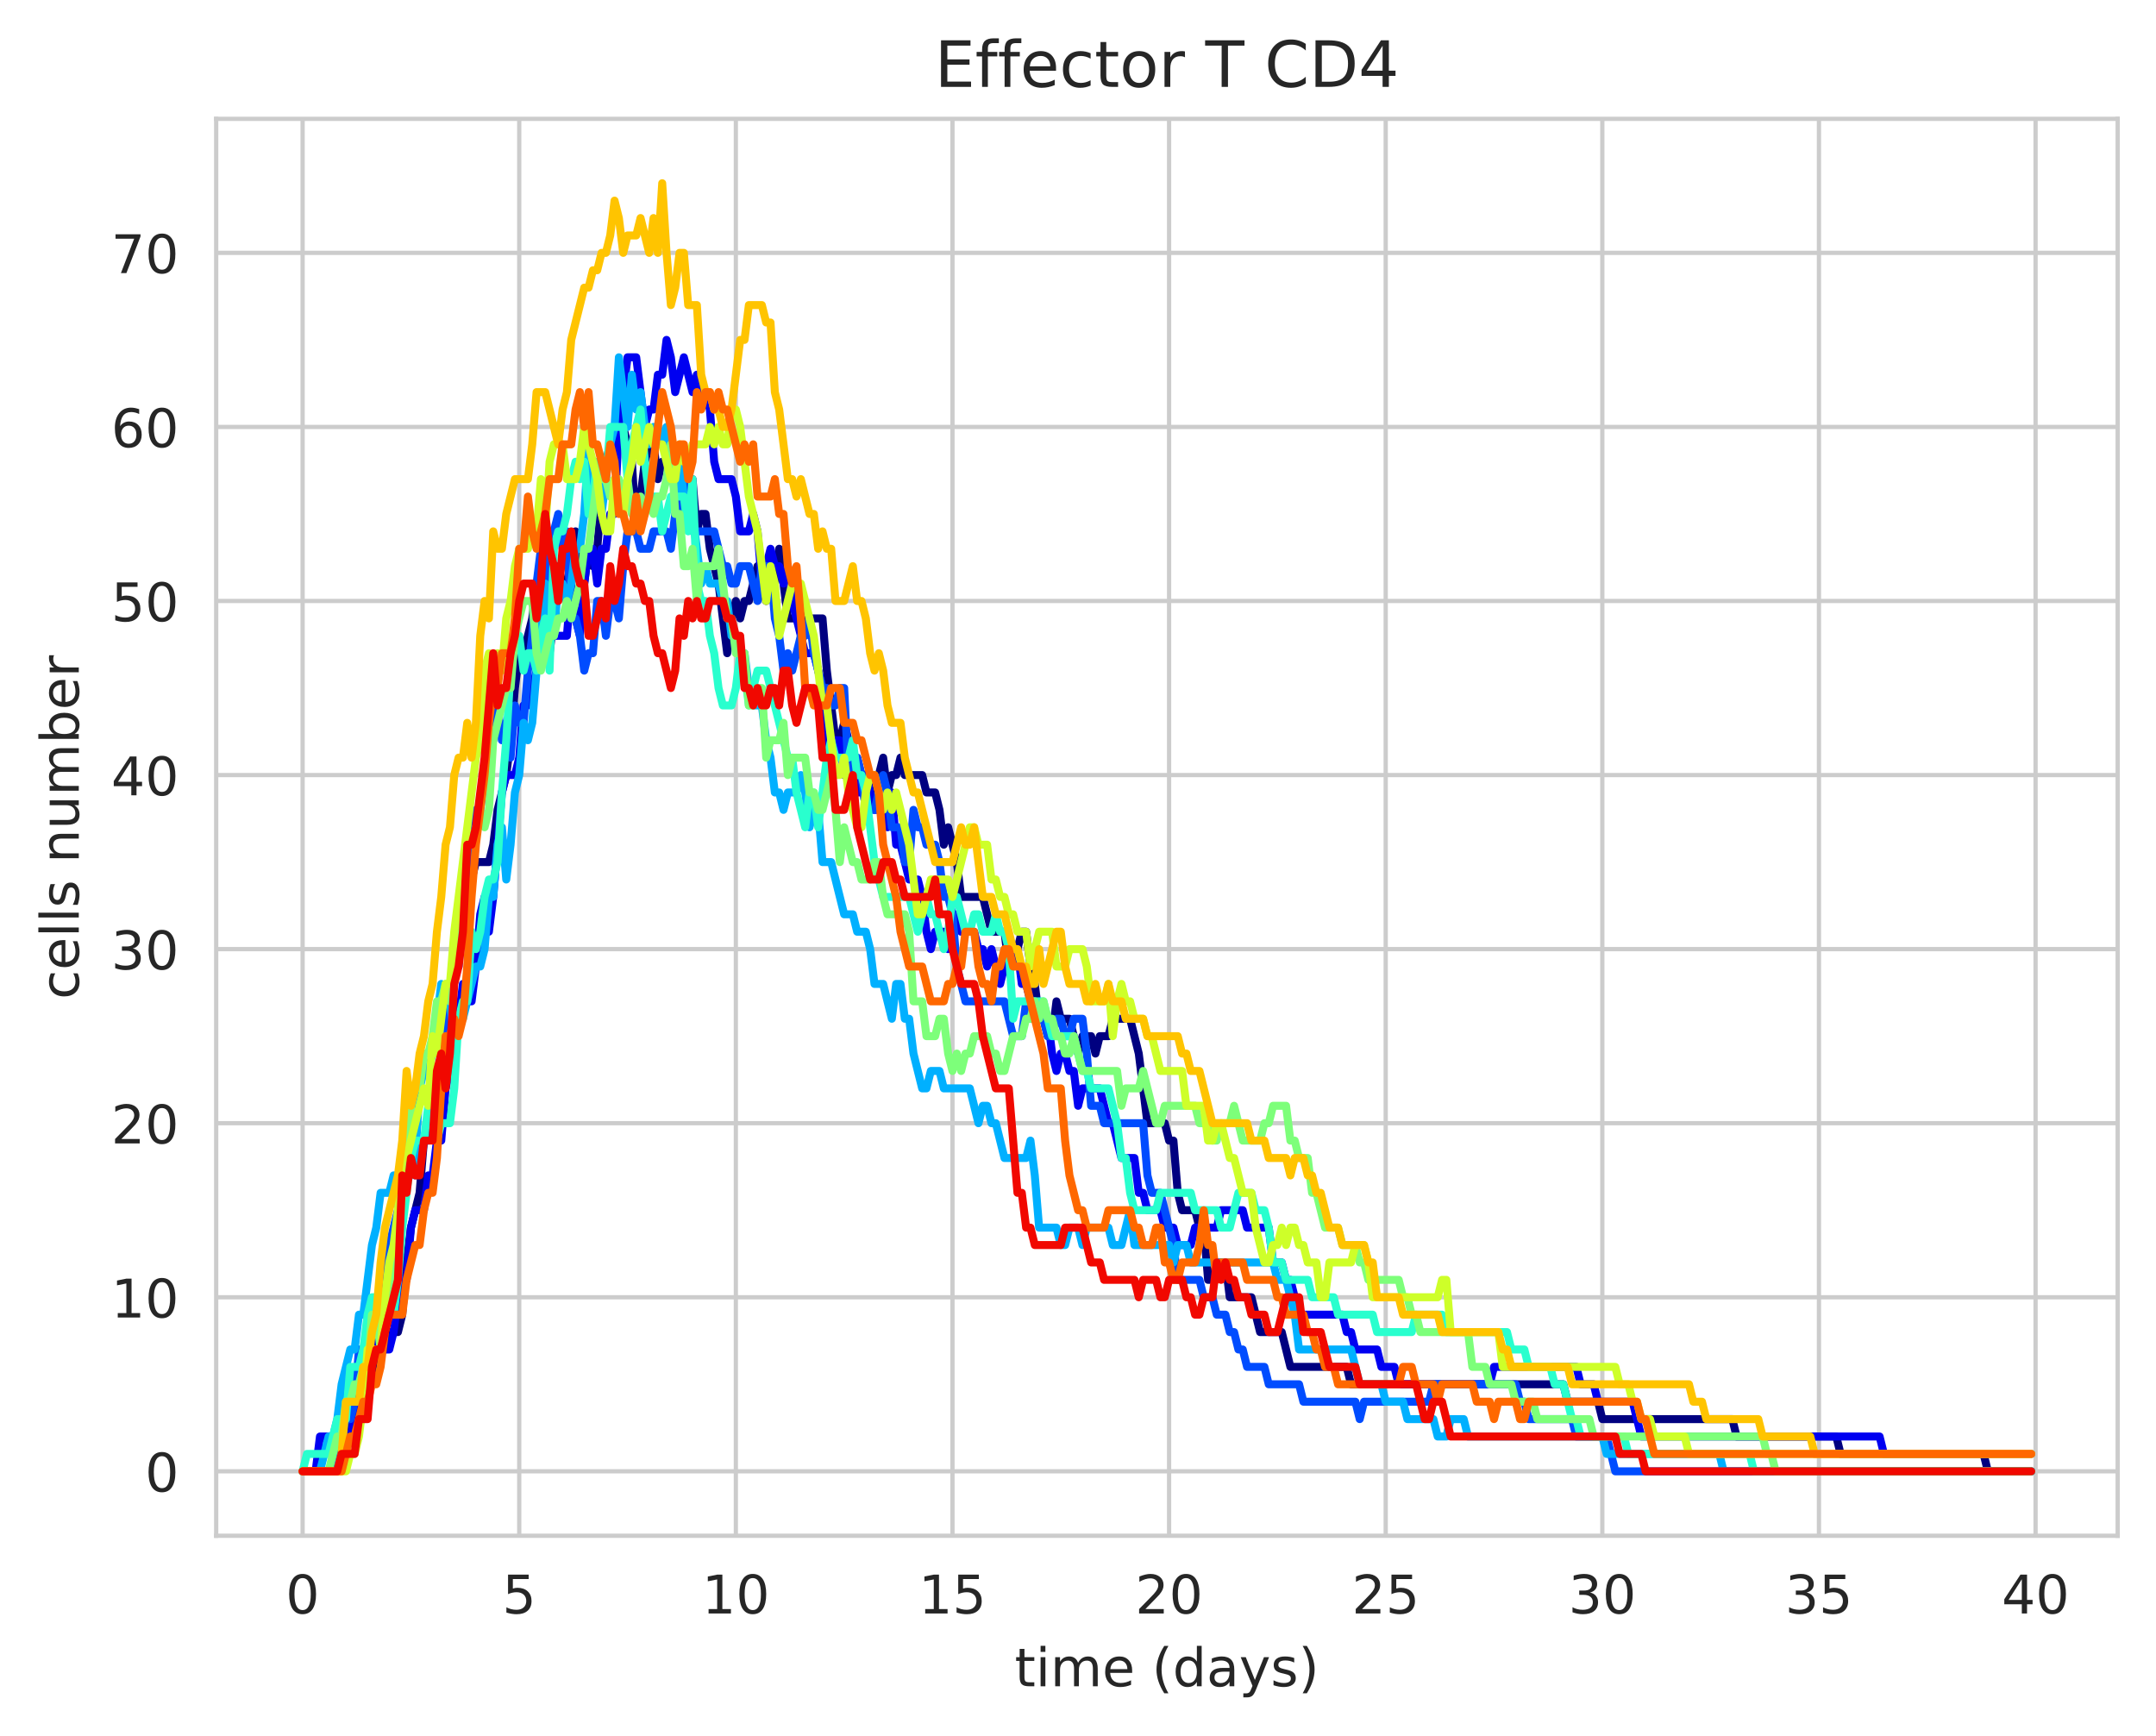 <?xml version="1.0" encoding="utf-8" standalone="no"?>
<!DOCTYPE svg PUBLIC "-//W3C//DTD SVG 1.1//EN"
  "http://www.w3.org/Graphics/SVG/1.1/DTD/svg11.dtd">
<!-- Created with matplotlib (https://matplotlib.org/) -->
<svg height="325.986pt" version="1.1" viewBox="0 0 404.923 325.986" width="404.923pt" xmlns="http://www.w3.org/2000/svg" xmlns:xlink="http://www.w3.org/1999/xlink">
 <defs>
  <style type="text/css">
*{stroke-linecap:butt;stroke-linejoin:round;white-space:pre;}
  </style>
 </defs>
 <g id="figure_1">
  <g id="patch_1">
   <path d="M 0 325.986 
L 404.923 325.986 
L 404.923 0 
L 0 0 
z
" style="fill:#ffffff;"/>
  </g>
  <g id="axes_1">
   <g id="patch_2">
    <path d="M 40.603 288.43 
L 397.723 288.43 
L 397.723 22.318 
L 40.603 22.318 
z
" style="fill:#ffffff;"/>
   </g>
   <g id="matplotlib.axis_1">
    <g id="xtick_1">
     <g id="line2d_1">
      <path clip-path="url(#p4dcc41d663)" d="M 56.836 288.43 
L 56.836 22.318 
" style="fill:none;stroke:#cccccc;stroke-linecap:round;stroke-width:0.8;"/>
     </g>
     <g id="text_1">
      <!-- 0 -->
      <defs>
       <path d="M 31.781 66.406 
Q 24.172 66.406 20.328 58.906 
Q 16.5 51.422 16.5 36.375 
Q 16.5 21.391 20.328 13.891 
Q 24.172 6.391 31.781 6.391 
Q 39.453 6.391 43.281 13.891 
Q 47.125 21.391 47.125 36.375 
Q 47.125 51.422 43.281 58.906 
Q 39.453 66.406 31.781 66.406 
z
M 31.781 74.219 
Q 44.047 74.219 50.516 64.516 
Q 56.984 54.828 56.984 36.375 
Q 56.984 17.969 50.516 8.266 
Q 44.047 -1.422 31.781 -1.422 
Q 19.531 -1.422 13.062 8.266 
Q 6.594 17.969 6.594 36.375 
Q 6.594 54.828 13.062 64.516 
Q 19.531 74.219 31.781 74.219 
z
" id="DejaVuSans-48"/>
      </defs>
      <g style="fill:#262626;" transform="translate(53.655 303.029)scale(0.1 -0.1)">
       <use xlink:href="#DejaVuSans-48"/>
      </g>
     </g>
    </g>
    <g id="xtick_2">
     <g id="line2d_2">
      <path clip-path="url(#p4dcc41d663)" d="M 97.519 288.43 
L 97.519 22.318 
" style="fill:none;stroke:#cccccc;stroke-linecap:round;stroke-width:0.8;"/>
     </g>
     <g id="text_2">
      <!-- 5 -->
      <defs>
       <path d="M 10.797 72.906 
L 49.516 72.906 
L 49.516 64.594 
L 19.828 64.594 
L 19.828 46.734 
Q 21.969 47.469 24.109 47.828 
Q 26.266 48.188 28.422 48.188 
Q 40.625 48.188 47.75 41.5 
Q 54.891 34.812 54.891 23.391 
Q 54.891 11.625 47.562 5.094 
Q 40.234 -1.422 26.906 -1.422 
Q 22.312 -1.422 17.547 -0.641 
Q 12.797 0.141 7.719 1.703 
L 7.719 11.625 
Q 12.109 9.234 16.797 8.062 
Q 21.484 6.891 26.703 6.891 
Q 35.156 6.891 40.078 11.328 
Q 45.016 15.766 45.016 23.391 
Q 45.016 31 40.078 35.438 
Q 35.156 39.891 26.703 39.891 
Q 22.75 39.891 18.812 39.016 
Q 14.891 38.141 10.797 36.281 
z
" id="DejaVuSans-53"/>
      </defs>
      <g style="fill:#262626;" transform="translate(94.338 303.029)scale(0.1 -0.1)">
       <use xlink:href="#DejaVuSans-53"/>
      </g>
     </g>
    </g>
    <g id="xtick_3">
     <g id="line2d_3">
      <path clip-path="url(#p4dcc41d663)" d="M 138.203 288.43 
L 138.203 22.318 
" style="fill:none;stroke:#cccccc;stroke-linecap:round;stroke-width:0.8;"/>
     </g>
     <g id="text_3">
      <!-- 10 -->
      <defs>
       <path d="M 12.406 8.297 
L 28.516 8.297 
L 28.516 63.922 
L 10.984 60.406 
L 10.984 69.391 
L 28.422 72.906 
L 38.281 72.906 
L 38.281 8.297 
L 54.391 8.297 
L 54.391 0 
L 12.406 0 
z
" id="DejaVuSans-49"/>
      </defs>
      <g style="fill:#262626;" transform="translate(131.84 303.029)scale(0.1 -0.1)">
       <use xlink:href="#DejaVuSans-49"/>
       <use x="63.623" xlink:href="#DejaVuSans-48"/>
      </g>
     </g>
    </g>
    <g id="xtick_4">
     <g id="line2d_4">
      <path clip-path="url(#p4dcc41d663)" d="M 178.886 288.43 
L 178.886 22.318 
" style="fill:none;stroke:#cccccc;stroke-linecap:round;stroke-width:0.8;"/>
     </g>
     <g id="text_4">
      <!-- 15 -->
      <g style="fill:#262626;" transform="translate(172.524 303.029)scale(0.1 -0.1)">
       <use xlink:href="#DejaVuSans-49"/>
       <use x="63.623" xlink:href="#DejaVuSans-53"/>
      </g>
     </g>
    </g>
    <g id="xtick_5">
     <g id="line2d_5">
      <path clip-path="url(#p4dcc41d663)" d="M 219.57 288.43 
L 219.57 22.318 
" style="fill:none;stroke:#cccccc;stroke-linecap:round;stroke-width:0.8;"/>
     </g>
     <g id="text_5">
      <!-- 20 -->
      <defs>
       <path d="M 19.188 8.297 
L 53.609 8.297 
L 53.609 0 
L 7.328 0 
L 7.328 8.297 
Q 12.938 14.109 22.625 23.891 
Q 32.328 33.688 34.812 36.531 
Q 39.547 41.844 41.422 45.531 
Q 43.312 49.219 43.312 52.781 
Q 43.312 58.594 39.234 62.25 
Q 35.156 65.922 28.609 65.922 
Q 23.969 65.922 18.812 64.312 
Q 13.672 62.703 7.812 59.422 
L 7.812 69.391 
Q 13.766 71.781 18.938 73 
Q 24.125 74.219 28.422 74.219 
Q 39.75 74.219 46.484 68.547 
Q 53.219 62.891 53.219 53.422 
Q 53.219 48.922 51.531 44.891 
Q 49.859 40.875 45.406 35.406 
Q 44.188 33.984 37.641 27.219 
Q 31.109 20.453 19.188 8.297 
z
" id="DejaVuSans-50"/>
      </defs>
      <g style="fill:#262626;" transform="translate(213.207 303.029)scale(0.1 -0.1)">
       <use xlink:href="#DejaVuSans-50"/>
       <use x="63.623" xlink:href="#DejaVuSans-48"/>
      </g>
     </g>
    </g>
    <g id="xtick_6">
     <g id="line2d_6">
      <path clip-path="url(#p4dcc41d663)" d="M 260.253 288.43 
L 260.253 22.318 
" style="fill:none;stroke:#cccccc;stroke-linecap:round;stroke-width:0.8;"/>
     </g>
     <g id="text_6">
      <!-- 25 -->
      <g style="fill:#262626;" transform="translate(253.891 303.029)scale(0.1 -0.1)">
       <use xlink:href="#DejaVuSans-50"/>
       <use x="63.623" xlink:href="#DejaVuSans-53"/>
      </g>
     </g>
    </g>
    <g id="xtick_7">
     <g id="line2d_7">
      <path clip-path="url(#p4dcc41d663)" d="M 300.937 288.43 
L 300.937 22.318 
" style="fill:none;stroke:#cccccc;stroke-linecap:round;stroke-width:0.8;"/>
     </g>
     <g id="text_7">
      <!-- 30 -->
      <defs>
       <path d="M 40.578 39.312 
Q 47.656 37.797 51.625 33 
Q 55.609 28.219 55.609 21.188 
Q 55.609 10.406 48.188 4.484 
Q 40.766 -1.422 27.094 -1.422 
Q 22.516 -1.422 17.656 -0.516 
Q 12.797 0.391 7.625 2.203 
L 7.625 11.719 
Q 11.719 9.328 16.594 8.109 
Q 21.484 6.891 26.812 6.891 
Q 36.078 6.891 40.938 10.547 
Q 45.797 14.203 45.797 21.188 
Q 45.797 27.641 41.281 31.266 
Q 36.766 34.906 28.719 34.906 
L 20.219 34.906 
L 20.219 43.016 
L 29.109 43.016 
Q 36.375 43.016 40.234 45.922 
Q 44.094 48.828 44.094 54.297 
Q 44.094 59.906 40.109 62.906 
Q 36.141 65.922 28.719 65.922 
Q 24.656 65.922 20.016 65.031 
Q 15.375 64.156 9.812 62.312 
L 9.812 71.094 
Q 15.438 72.656 20.344 73.438 
Q 25.25 74.219 29.594 74.219 
Q 40.828 74.219 47.359 69.109 
Q 53.906 64.016 53.906 55.328 
Q 53.906 49.266 50.438 45.094 
Q 46.969 40.922 40.578 39.312 
z
" id="DejaVuSans-51"/>
      </defs>
      <g style="fill:#262626;" transform="translate(294.575 303.029)scale(0.1 -0.1)">
       <use xlink:href="#DejaVuSans-51"/>
       <use x="63.623" xlink:href="#DejaVuSans-48"/>
      </g>
     </g>
    </g>
    <g id="xtick_8">
     <g id="line2d_8">
      <path clip-path="url(#p4dcc41d663)" d="M 341.621 288.43 
L 341.621 22.318 
" style="fill:none;stroke:#cccccc;stroke-linecap:round;stroke-width:0.8;"/>
     </g>
     <g id="text_8">
      <!-- 35 -->
      <g style="fill:#262626;" transform="translate(335.258 303.029)scale(0.1 -0.1)">
       <use xlink:href="#DejaVuSans-51"/>
       <use x="63.623" xlink:href="#DejaVuSans-53"/>
      </g>
     </g>
    </g>
    <g id="xtick_9">
     <g id="line2d_9">
      <path clip-path="url(#p4dcc41d663)" d="M 382.304 288.43 
L 382.304 22.318 
" style="fill:none;stroke:#cccccc;stroke-linecap:round;stroke-width:0.8;"/>
     </g>
     <g id="text_9">
      <!-- 40 -->
      <defs>
       <path d="M 37.797 64.312 
L 12.891 25.391 
L 37.797 25.391 
z
M 35.203 72.906 
L 47.609 72.906 
L 47.609 25.391 
L 58.016 25.391 
L 58.016 17.188 
L 47.609 17.188 
L 47.609 0 
L 37.797 0 
L 37.797 17.188 
L 4.891 17.188 
L 4.891 26.703 
z
" id="DejaVuSans-52"/>
      </defs>
      <g style="fill:#262626;" transform="translate(375.942 303.029)scale(0.1 -0.1)">
       <use xlink:href="#DejaVuSans-52"/>
       <use x="63.623" xlink:href="#DejaVuSans-48"/>
      </g>
     </g>
    </g>
    <g id="text_10">
     <!-- time (days) -->
     <defs>
      <path d="M 18.312 70.219 
L 18.312 54.688 
L 36.812 54.688 
L 36.812 47.703 
L 18.312 47.703 
L 18.312 18.016 
Q 18.312 11.328 20.141 9.422 
Q 21.969 7.516 27.594 7.516 
L 36.812 7.516 
L 36.812 0 
L 27.594 0 
Q 17.188 0 13.234 3.875 
Q 9.281 7.766 9.281 18.016 
L 9.281 47.703 
L 2.688 47.703 
L 2.688 54.688 
L 9.281 54.688 
L 9.281 70.219 
z
" id="DejaVuSans-116"/>
      <path d="M 9.422 54.688 
L 18.406 54.688 
L 18.406 0 
L 9.422 0 
z
M 9.422 75.984 
L 18.406 75.984 
L 18.406 64.594 
L 9.422 64.594 
z
" id="DejaVuSans-105"/>
      <path d="M 52 44.188 
Q 55.375 50.25 60.062 53.125 
Q 64.75 56 71.094 56 
Q 79.641 56 84.281 50.016 
Q 88.922 44.047 88.922 33.016 
L 88.922 0 
L 79.891 0 
L 79.891 32.719 
Q 79.891 40.578 77.094 44.375 
Q 74.312 48.188 68.609 48.188 
Q 61.625 48.188 57.562 43.547 
Q 53.516 38.922 53.516 30.906 
L 53.516 0 
L 44.484 0 
L 44.484 32.719 
Q 44.484 40.625 41.703 44.406 
Q 38.922 48.188 33.109 48.188 
Q 26.219 48.188 22.156 43.531 
Q 18.109 38.875 18.109 30.906 
L 18.109 0 
L 9.078 0 
L 9.078 54.688 
L 18.109 54.688 
L 18.109 46.188 
Q 21.188 51.219 25.484 53.609 
Q 29.781 56 35.688 56 
Q 41.656 56 45.828 52.969 
Q 50 49.953 52 44.188 
z
" id="DejaVuSans-109"/>
      <path d="M 56.203 29.594 
L 56.203 25.203 
L 14.891 25.203 
Q 15.484 15.922 20.484 11.062 
Q 25.484 6.203 34.422 6.203 
Q 39.594 6.203 44.453 7.469 
Q 49.312 8.734 54.109 11.281 
L 54.109 2.781 
Q 49.266 0.734 44.188 -0.344 
Q 39.109 -1.422 33.891 -1.422 
Q 20.797 -1.422 13.156 6.188 
Q 5.516 13.812 5.516 26.812 
Q 5.516 40.234 12.766 48.109 
Q 20.016 56 32.328 56 
Q 43.359 56 49.781 48.891 
Q 56.203 41.797 56.203 29.594 
z
M 47.219 32.234 
Q 47.125 39.594 43.094 43.984 
Q 39.062 48.391 32.422 48.391 
Q 24.906 48.391 20.391 44.141 
Q 15.875 39.891 15.188 32.172 
z
" id="DejaVuSans-101"/>
      <path id="DejaVuSans-32"/>
      <path d="M 31 75.875 
Q 24.469 64.656 21.281 53.656 
Q 18.109 42.672 18.109 31.391 
Q 18.109 20.125 21.312 9.062 
Q 24.516 -2 31 -13.188 
L 23.188 -13.188 
Q 15.875 -1.703 12.234 9.375 
Q 8.594 20.453 8.594 31.391 
Q 8.594 42.281 12.203 53.312 
Q 15.828 64.359 23.188 75.875 
z
" id="DejaVuSans-40"/>
      <path d="M 45.406 46.391 
L 45.406 75.984 
L 54.391 75.984 
L 54.391 0 
L 45.406 0 
L 45.406 8.203 
Q 42.578 3.328 38.25 0.953 
Q 33.938 -1.422 27.875 -1.422 
Q 17.969 -1.422 11.734 6.484 
Q 5.516 14.406 5.516 27.297 
Q 5.516 40.188 11.734 48.094 
Q 17.969 56 27.875 56 
Q 33.938 56 38.25 53.625 
Q 42.578 51.266 45.406 46.391 
z
M 14.797 27.297 
Q 14.797 17.391 18.875 11.75 
Q 22.953 6.109 30.078 6.109 
Q 37.203 6.109 41.297 11.75 
Q 45.406 17.391 45.406 27.297 
Q 45.406 37.203 41.297 42.844 
Q 37.203 48.484 30.078 48.484 
Q 22.953 48.484 18.875 42.844 
Q 14.797 37.203 14.797 27.297 
z
" id="DejaVuSans-100"/>
      <path d="M 34.281 27.484 
Q 23.391 27.484 19.188 25 
Q 14.984 22.516 14.984 16.5 
Q 14.984 11.719 18.141 8.906 
Q 21.297 6.109 26.703 6.109 
Q 34.188 6.109 38.703 11.406 
Q 43.219 16.703 43.219 25.484 
L 43.219 27.484 
z
M 52.203 31.203 
L 52.203 0 
L 43.219 0 
L 43.219 8.297 
Q 40.141 3.328 35.547 0.953 
Q 30.953 -1.422 24.312 -1.422 
Q 15.922 -1.422 10.953 3.297 
Q 6 8.016 6 15.922 
Q 6 25.141 12.172 29.828 
Q 18.359 34.516 30.609 34.516 
L 43.219 34.516 
L 43.219 35.406 
Q 43.219 41.609 39.141 45 
Q 35.062 48.391 27.688 48.391 
Q 23 48.391 18.547 47.266 
Q 14.109 46.141 10.016 43.891 
L 10.016 52.203 
Q 14.938 54.109 19.578 55.047 
Q 24.219 56 28.609 56 
Q 40.484 56 46.344 49.844 
Q 52.203 43.703 52.203 31.203 
z
" id="DejaVuSans-97"/>
      <path d="M 32.172 -5.078 
Q 28.375 -14.844 24.75 -17.812 
Q 21.141 -20.797 15.094 -20.797 
L 7.906 -20.797 
L 7.906 -13.281 
L 13.188 -13.281 
Q 16.891 -13.281 18.938 -11.516 
Q 21 -9.766 23.484 -3.219 
L 25.094 0.875 
L 2.984 54.688 
L 12.5 54.688 
L 29.594 11.922 
L 46.688 54.688 
L 56.203 54.688 
z
" id="DejaVuSans-121"/>
      <path d="M 44.281 53.078 
L 44.281 44.578 
Q 40.484 46.531 36.375 47.5 
Q 32.281 48.484 27.875 48.484 
Q 21.188 48.484 17.844 46.438 
Q 14.5 44.391 14.5 40.281 
Q 14.5 37.156 16.891 35.375 
Q 19.281 33.594 26.516 31.984 
L 29.594 31.297 
Q 39.156 29.25 43.188 25.516 
Q 47.219 21.781 47.219 15.094 
Q 47.219 7.469 41.188 3.016 
Q 35.156 -1.422 24.609 -1.422 
Q 20.219 -1.422 15.453 -0.562 
Q 10.688 0.297 5.422 2 
L 5.422 11.281 
Q 10.406 8.688 15.234 7.391 
Q 20.062 6.109 24.812 6.109 
Q 31.156 6.109 34.562 8.281 
Q 37.984 10.453 37.984 14.406 
Q 37.984 18.062 35.516 20.016 
Q 33.062 21.969 24.703 23.781 
L 21.578 24.516 
Q 13.234 26.266 9.516 29.906 
Q 5.812 33.547 5.812 39.891 
Q 5.812 47.609 11.281 51.797 
Q 16.75 56 26.812 56 
Q 31.781 56 36.172 55.266 
Q 40.578 54.547 44.281 53.078 
z
" id="DejaVuSans-115"/>
      <path d="M 8.016 75.875 
L 15.828 75.875 
Q 23.141 64.359 26.781 53.312 
Q 30.422 42.281 30.422 31.391 
Q 30.422 20.453 26.781 9.375 
Q 23.141 -1.703 15.828 -13.188 
L 8.016 -13.188 
Q 14.5 -2 17.703 9.062 
Q 20.906 20.125 20.906 31.391 
Q 20.906 42.672 17.703 53.656 
Q 14.5 64.656 8.016 75.875 
z
" id="DejaVuSans-41"/>
     </defs>
     <g style="fill:#262626;" transform="translate(190.574 316.707)scale(0.1 -0.1)">
      <use xlink:href="#DejaVuSans-116"/>
      <use x="39.209" xlink:href="#DejaVuSans-105"/>
      <use x="66.992" xlink:href="#DejaVuSans-109"/>
      <use x="164.404" xlink:href="#DejaVuSans-101"/>
      <use x="225.928" xlink:href="#DejaVuSans-32"/>
      <use x="257.715" xlink:href="#DejaVuSans-40"/>
      <use x="296.729" xlink:href="#DejaVuSans-100"/>
      <use x="360.205" xlink:href="#DejaVuSans-97"/>
      <use x="421.484" xlink:href="#DejaVuSans-121"/>
      <use x="480.664" xlink:href="#DejaVuSans-115"/>
      <use x="532.764" xlink:href="#DejaVuSans-41"/>
     </g>
    </g>
   </g>
   <g id="matplotlib.axis_2">
    <g id="ytick_1">
     <g id="line2d_10">
      <path clip-path="url(#p4dcc41d663)" d="M 40.603 276.334 
L 397.723 276.334 
" style="fill:none;stroke:#cccccc;stroke-linecap:round;stroke-width:0.8;"/>
     </g>
     <g id="text_11">
      <!-- 0 -->
      <g style="fill:#262626;" transform="translate(27.241 280.133)scale(0.1 -0.1)">
       <use xlink:href="#DejaVuSans-48"/>
      </g>
     </g>
    </g>
    <g id="ytick_2">
     <g id="line2d_11">
      <path clip-path="url(#p4dcc41d663)" d="M 40.603 243.642 
L 397.723 243.642 
" style="fill:none;stroke:#cccccc;stroke-linecap:round;stroke-width:0.8;"/>
     </g>
     <g id="text_12">
      <!-- 10 -->
      <g style="fill:#262626;" transform="translate(20.878 247.441)scale(0.1 -0.1)">
       <use xlink:href="#DejaVuSans-49"/>
       <use x="63.623" xlink:href="#DejaVuSans-48"/>
      </g>
     </g>
    </g>
    <g id="ytick_3">
     <g id="line2d_12">
      <path clip-path="url(#p4dcc41d663)" d="M 40.603 210.95 
L 397.723 210.95 
" style="fill:none;stroke:#cccccc;stroke-linecap:round;stroke-width:0.8;"/>
     </g>
     <g id="text_13">
      <!-- 20 -->
      <g style="fill:#262626;" transform="translate(20.878 214.75)scale(0.1 -0.1)">
       <use xlink:href="#DejaVuSans-50"/>
       <use x="63.623" xlink:href="#DejaVuSans-48"/>
      </g>
     </g>
    </g>
    <g id="ytick_4">
     <g id="line2d_13">
      <path clip-path="url(#p4dcc41d663)" d="M 40.603 178.258 
L 397.723 178.258 
" style="fill:none;stroke:#cccccc;stroke-linecap:round;stroke-width:0.8;"/>
     </g>
     <g id="text_14">
      <!-- 30 -->
      <g style="fill:#262626;" transform="translate(20.878 182.058)scale(0.1 -0.1)">
       <use xlink:href="#DejaVuSans-51"/>
       <use x="63.623" xlink:href="#DejaVuSans-48"/>
      </g>
     </g>
    </g>
    <g id="ytick_5">
     <g id="line2d_14">
      <path clip-path="url(#p4dcc41d663)" d="M 40.603 145.567 
L 397.723 145.567 
" style="fill:none;stroke:#cccccc;stroke-linecap:round;stroke-width:0.8;"/>
     </g>
     <g id="text_15">
      <!-- 40 -->
      <g style="fill:#262626;" transform="translate(20.878 149.366)scale(0.1 -0.1)">
       <use xlink:href="#DejaVuSans-52"/>
       <use x="63.623" xlink:href="#DejaVuSans-48"/>
      </g>
     </g>
    </g>
    <g id="ytick_6">
     <g id="line2d_15">
      <path clip-path="url(#p4dcc41d663)" d="M 40.603 112.875 
L 397.723 112.875 
" style="fill:none;stroke:#cccccc;stroke-linecap:round;stroke-width:0.8;"/>
     </g>
     <g id="text_16">
      <!-- 50 -->
      <g style="fill:#262626;" transform="translate(20.878 116.674)scale(0.1 -0.1)">
       <use xlink:href="#DejaVuSans-53"/>
       <use x="63.623" xlink:href="#DejaVuSans-48"/>
      </g>
     </g>
    </g>
    <g id="ytick_7">
     <g id="line2d_16">
      <path clip-path="url(#p4dcc41d663)" d="M 40.603 80.183 
L 397.723 80.183 
" style="fill:none;stroke:#cccccc;stroke-linecap:round;stroke-width:0.8;"/>
     </g>
     <g id="text_17">
      <!-- 60 -->
      <defs>
       <path d="M 33.016 40.375 
Q 26.375 40.375 22.484 35.828 
Q 18.609 31.297 18.609 23.391 
Q 18.609 15.531 22.484 10.953 
Q 26.375 6.391 33.016 6.391 
Q 39.656 6.391 43.531 10.953 
Q 47.406 15.531 47.406 23.391 
Q 47.406 31.297 43.531 35.828 
Q 39.656 40.375 33.016 40.375 
z
M 52.594 71.297 
L 52.594 62.312 
Q 48.875 64.062 45.094 64.984 
Q 41.312 65.922 37.594 65.922 
Q 27.828 65.922 22.672 59.328 
Q 17.531 52.734 16.797 39.406 
Q 19.672 43.656 24.016 45.922 
Q 28.375 48.188 33.594 48.188 
Q 44.578 48.188 50.953 41.516 
Q 57.328 34.859 57.328 23.391 
Q 57.328 12.156 50.688 5.359 
Q 44.047 -1.422 33.016 -1.422 
Q 20.359 -1.422 13.672 8.266 
Q 6.984 17.969 6.984 36.375 
Q 6.984 53.656 15.188 63.938 
Q 23.391 74.219 37.203 74.219 
Q 40.922 74.219 44.703 73.484 
Q 48.484 72.75 52.594 71.297 
z
" id="DejaVuSans-54"/>
      </defs>
      <g style="fill:#262626;" transform="translate(20.878 83.982)scale(0.1 -0.1)">
       <use xlink:href="#DejaVuSans-54"/>
       <use x="63.623" xlink:href="#DejaVuSans-48"/>
      </g>
     </g>
    </g>
    <g id="ytick_8">
     <g id="line2d_17">
      <path clip-path="url(#p4dcc41d663)" d="M 40.603 47.491 
L 397.723 47.491 
" style="fill:none;stroke:#cccccc;stroke-linecap:round;stroke-width:0.8;"/>
     </g>
     <g id="text_18">
      <!-- 70 -->
      <defs>
       <path d="M 8.203 72.906 
L 55.078 72.906 
L 55.078 68.703 
L 28.609 0 
L 18.312 0 
L 43.219 64.594 
L 8.203 64.594 
z
" id="DejaVuSans-55"/>
      </defs>
      <g style="fill:#262626;" transform="translate(20.878 51.29)scale(0.1 -0.1)">
       <use xlink:href="#DejaVuSans-55"/>
       <use x="63.623" xlink:href="#DejaVuSans-48"/>
      </g>
     </g>
    </g>
    <g id="text_19">
     <!-- cells number -->
     <defs>
      <path d="M 48.781 52.594 
L 48.781 44.188 
Q 44.969 46.297 41.141 47.344 
Q 37.312 48.391 33.406 48.391 
Q 24.656 48.391 19.812 42.844 
Q 14.984 37.312 14.984 27.297 
Q 14.984 17.281 19.812 11.734 
Q 24.656 6.203 33.406 6.203 
Q 37.312 6.203 41.141 7.25 
Q 44.969 8.297 48.781 10.406 
L 48.781 2.094 
Q 45.016 0.344 40.984 -0.531 
Q 36.969 -1.422 32.422 -1.422 
Q 20.062 -1.422 12.781 6.344 
Q 5.516 14.109 5.516 27.297 
Q 5.516 40.672 12.859 48.328 
Q 20.219 56 33.016 56 
Q 37.156 56 41.109 55.141 
Q 45.062 54.297 48.781 52.594 
z
" id="DejaVuSans-99"/>
      <path d="M 9.422 75.984 
L 18.406 75.984 
L 18.406 0 
L 9.422 0 
z
" id="DejaVuSans-108"/>
      <path d="M 54.891 33.016 
L 54.891 0 
L 45.906 0 
L 45.906 32.719 
Q 45.906 40.484 42.875 44.328 
Q 39.844 48.188 33.797 48.188 
Q 26.516 48.188 22.312 43.547 
Q 18.109 38.922 18.109 30.906 
L 18.109 0 
L 9.078 0 
L 9.078 54.688 
L 18.109 54.688 
L 18.109 46.188 
Q 21.344 51.125 25.703 53.562 
Q 30.078 56 35.797 56 
Q 45.219 56 50.047 50.172 
Q 54.891 44.344 54.891 33.016 
z
" id="DejaVuSans-110"/>
      <path d="M 8.5 21.578 
L 8.5 54.688 
L 17.484 54.688 
L 17.484 21.922 
Q 17.484 14.156 20.5 10.266 
Q 23.531 6.391 29.594 6.391 
Q 36.859 6.391 41.078 11.031 
Q 45.312 15.672 45.312 23.688 
L 45.312 54.688 
L 54.297 54.688 
L 54.297 0 
L 45.312 0 
L 45.312 8.406 
Q 42.047 3.422 37.719 1 
Q 33.406 -1.422 27.688 -1.422 
Q 18.266 -1.422 13.375 4.438 
Q 8.5 10.297 8.5 21.578 
z
M 31.109 56 
z
" id="DejaVuSans-117"/>
      <path d="M 48.688 27.297 
Q 48.688 37.203 44.609 42.844 
Q 40.531 48.484 33.406 48.484 
Q 26.266 48.484 22.188 42.844 
Q 18.109 37.203 18.109 27.297 
Q 18.109 17.391 22.188 11.75 
Q 26.266 6.109 33.406 6.109 
Q 40.531 6.109 44.609 11.75 
Q 48.688 17.391 48.688 27.297 
z
M 18.109 46.391 
Q 20.953 51.266 25.266 53.625 
Q 29.594 56 35.594 56 
Q 45.562 56 51.781 48.094 
Q 58.016 40.188 58.016 27.297 
Q 58.016 14.406 51.781 6.484 
Q 45.562 -1.422 35.594 -1.422 
Q 29.594 -1.422 25.266 0.953 
Q 20.953 3.328 18.109 8.203 
L 18.109 0 
L 9.078 0 
L 9.078 75.984 
L 18.109 75.984 
z
" id="DejaVuSans-98"/>
      <path d="M 41.109 46.297 
Q 39.594 47.172 37.812 47.578 
Q 36.031 48 33.891 48 
Q 26.266 48 22.188 43.047 
Q 18.109 38.094 18.109 28.812 
L 18.109 0 
L 9.078 0 
L 9.078 54.688 
L 18.109 54.688 
L 18.109 46.188 
Q 20.953 51.172 25.484 53.578 
Q 30.031 56 36.531 56 
Q 37.453 56 38.578 55.875 
Q 39.703 55.766 41.062 55.516 
z
" id="DejaVuSans-114"/>
     </defs>
     <g style="fill:#262626;" transform="translate(14.798 187.686)rotate(-90)scale(0.1 -0.1)">
      <use xlink:href="#DejaVuSans-99"/>
      <use x="54.98" xlink:href="#DejaVuSans-101"/>
      <use x="116.504" xlink:href="#DejaVuSans-108"/>
      <use x="144.287" xlink:href="#DejaVuSans-108"/>
      <use x="172.07" xlink:href="#DejaVuSans-115"/>
      <use x="224.17" xlink:href="#DejaVuSans-32"/>
      <use x="255.957" xlink:href="#DejaVuSans-110"/>
      <use x="319.336" xlink:href="#DejaVuSans-117"/>
      <use x="382.715" xlink:href="#DejaVuSans-109"/>
      <use x="480.127" xlink:href="#DejaVuSans-98"/>
      <use x="543.604" xlink:href="#DejaVuSans-101"/>
      <use x="605.127" xlink:href="#DejaVuSans-114"/>
     </g>
    </g>
   </g>
   <g id="line2d_18">
    <path clip-path="url(#p4dcc41d663)" d="M 56.836 276.334 
L 62.532 276.334 
L 63.345 269.796 
L 64.973 269.796 
L 65.786 266.527 
L 66.6 266.527 
L 67.414 263.257 
L 68.227 263.257 
L 69.041 259.988 
L 69.855 259.988 
L 71.482 253.45 
L 72.296 253.45 
L 73.109 250.181 
L 74.737 250.181 
L 75.55 246.911 
L 76.364 237.104 
L 77.178 230.565 
L 78.805 224.027 
L 79.619 214.22 
L 80.432 210.95 
L 81.246 210.95 
L 82.873 204.412 
L 83.687 204.412 
L 84.501 188.066 
L 85.314 181.528 
L 86.942 174.989 
L 87.755 174.989 
L 88.569 165.182 
L 89.383 161.913 
L 91.824 161.913 
L 92.637 158.643 
L 93.451 152.105 
L 95.078 145.567 
L 95.892 139.028 
L 96.706 129.221 
L 97.519 122.682 
L 98.333 122.682 
L 99.96 116.144 
L 100.774 109.605 
L 102.401 122.682 
L 103.215 122.682 
L 104.029 116.144 
L 104.842 106.336 
L 106.47 112.875 
L 107.283 103.067 
L 108.097 99.798 
L 108.911 103.067 
L 109.724 109.605 
L 110.538 103.067 
L 111.352 106.336 
L 112.165 103.067 
L 112.979 93.26 
L 113.793 86.721 
L 115.42 80.183 
L 117.047 80.183 
L 118.675 86.721 
L 119.488 99.798 
L 121.116 86.721 
L 121.929 83.452 
L 122.743 83.452 
L 123.557 89.99 
L 124.371 86.721 
L 125.184 86.721 
L 125.998 89.99 
L 126.812 89.99 
L 127.625 93.26 
L 128.439 93.26 
L 129.253 89.99 
L 130.066 89.99 
L 130.88 99.798 
L 131.694 96.529 
L 132.507 96.529 
L 133.321 103.067 
L 134.948 109.605 
L 136.576 122.682 
L 137.389 116.144 
L 138.203 112.875 
L 139.017 116.144 
L 139.83 112.875 
L 140.644 112.875 
L 142.271 106.336 
L 143.899 112.875 
L 144.712 109.605 
L 145.526 109.605 
L 146.34 103.067 
L 147.967 116.144 
L 149.594 116.144 
L 150.408 112.875 
L 151.222 116.144 
L 154.476 116.144 
L 155.29 125.951 
L 156.917 139.028 
L 157.731 139.028 
L 158.545 135.759 
L 160.172 142.297 
L 160.986 142.297 
L 161.799 145.567 
L 162.613 152.105 
L 163.427 145.567 
L 164.24 148.836 
L 165.868 142.297 
L 166.681 148.836 
L 167.495 145.567 
L 168.309 145.567 
L 169.122 142.297 
L 169.936 145.567 
L 173.191 145.567 
L 174.004 148.836 
L 175.632 148.836 
L 176.445 152.105 
L 177.259 158.643 
L 178.073 155.374 
L 179.7 161.913 
L 180.514 168.451 
L 184.582 168.451 
L 186.209 174.989 
L 188.65 174.989 
L 189.464 181.528 
L 190.278 181.528 
L 191.905 174.989 
L 192.719 174.989 
L 193.533 181.528 
L 194.346 184.797 
L 195.16 191.335 
L 195.974 191.335 
L 196.787 194.604 
L 197.601 194.604 
L 198.415 188.066 
L 199.228 191.335 
L 200.856 191.335 
L 202.483 197.874 
L 203.297 194.604 
L 204.924 194.604 
L 205.738 197.874 
L 206.551 194.604 
L 208.179 194.604 
L 208.992 191.335 
L 212.247 191.335 
L 213.874 197.874 
L 215.502 210.95 
L 218.756 210.95 
L 219.57 214.22 
L 220.384 214.22 
L 221.197 224.027 
L 222.011 227.296 
L 224.452 227.296 
L 225.266 230.565 
L 226.079 230.565 
L 226.893 240.373 
L 227.707 240.373 
L 228.52 237.104 
L 230.148 237.104 
L 230.961 243.642 
L 235.03 243.642 
L 236.657 250.181 
L 240.725 250.181 
L 242.353 256.719 
L 252.93 256.719 
L 253.744 259.988 
L 293.614 259.988 
L 294.428 263.257 
L 300.123 263.257 
L 300.937 266.527 
L 325.347 266.527 
L 326.161 269.796 
L 344.875 269.796 
L 345.689 273.065 
L 372.54 273.065 
L 373.354 276.334 
L 381.49 276.334 
L 381.49 276.334 
" style="fill:none;stroke:#000080;stroke-linecap:round;stroke-width:1.5;"/>
   </g>
   <g id="line2d_19">
    <path clip-path="url(#p4dcc41d663)" d="M 56.836 276.334 
L 59.277 276.334 
L 60.091 269.796 
L 65.786 269.796 
L 66.6 266.527 
L 67.414 259.988 
L 68.227 259.988 
L 69.041 253.45 
L 69.855 250.181 
L 70.668 253.45 
L 73.109 253.45 
L 73.923 250.181 
L 74.737 243.642 
L 75.55 240.373 
L 76.364 240.373 
L 77.178 230.565 
L 77.991 227.296 
L 79.619 227.296 
L 80.432 220.758 
L 81.246 220.758 
L 82.06 214.22 
L 82.873 214.22 
L 83.687 204.412 
L 85.314 197.874 
L 86.942 184.797 
L 87.755 188.066 
L 88.569 188.066 
L 89.383 181.528 
L 90.196 171.72 
L 91.01 168.451 
L 91.824 174.989 
L 92.637 168.451 
L 94.265 148.836 
L 95.078 145.567 
L 96.706 145.567 
L 97.519 142.297 
L 98.333 132.49 
L 99.147 132.49 
L 101.588 122.682 
L 102.401 122.682 
L 103.215 119.413 
L 106.47 119.413 
L 107.283 109.605 
L 108.097 116.144 
L 108.911 119.413 
L 109.724 109.605 
L 110.538 103.067 
L 111.352 103.067 
L 112.165 109.605 
L 112.979 103.067 
L 113.793 103.067 
L 114.606 96.529 
L 115.42 96.529 
L 116.234 80.183 
L 117.861 67.106 
L 119.488 67.106 
L 121.116 80.183 
L 121.929 76.914 
L 122.743 76.914 
L 123.557 70.375 
L 124.371 70.375 
L 125.184 63.837 
L 125.998 67.106 
L 126.812 73.644 
L 128.439 67.106 
L 130.066 73.644 
L 130.88 70.375 
L 131.694 73.644 
L 132.507 73.644 
L 133.321 76.914 
L 134.135 86.721 
L 134.948 89.99 
L 137.389 89.99 
L 138.203 93.26 
L 139.017 99.798 
L 140.644 99.798 
L 141.458 96.529 
L 142.271 99.798 
L 143.085 109.605 
L 144.712 103.067 
L 145.526 106.336 
L 146.34 106.336 
L 147.153 109.605 
L 147.967 106.336 
L 148.781 112.875 
L 151.222 122.682 
L 152.849 122.682 
L 154.476 129.221 
L 155.29 142.297 
L 156.104 142.297 
L 156.917 139.028 
L 157.731 139.028 
L 158.545 145.567 
L 159.358 142.297 
L 160.986 148.836 
L 161.799 148.836 
L 162.613 145.567 
L 164.24 152.105 
L 165.868 152.105 
L 166.681 155.374 
L 167.495 148.836 
L 168.309 158.643 
L 169.122 158.643 
L 170.75 165.182 
L 172.377 165.182 
L 173.191 168.451 
L 174.004 174.989 
L 174.818 178.258 
L 175.632 174.989 
L 177.259 174.989 
L 178.073 178.258 
L 178.886 171.72 
L 179.7 171.72 
L 180.514 174.989 
L 182.955 174.989 
L 183.768 178.258 
L 184.582 178.258 
L 185.396 181.528 
L 186.209 178.258 
L 187.837 184.797 
L 188.65 181.528 
L 190.278 181.528 
L 191.091 178.258 
L 191.905 184.797 
L 192.719 184.797 
L 193.533 188.066 
L 194.346 188.066 
L 195.16 191.335 
L 196.787 191.335 
L 197.601 197.874 
L 198.415 201.143 
L 199.228 197.874 
L 200.042 197.874 
L 200.856 201.143 
L 201.669 201.143 
L 202.483 207.681 
L 203.297 204.412 
L 206.551 204.412 
L 208.179 210.95 
L 208.992 210.95 
L 210.62 217.489 
L 213.061 217.489 
L 213.874 224.027 
L 214.688 224.027 
L 215.502 227.296 
L 217.943 227.296 
L 218.756 230.565 
L 220.384 230.565 
L 221.197 233.835 
L 223.638 233.835 
L 224.452 230.565 
L 228.52 230.565 
L 229.334 227.296 
L 233.402 227.296 
L 234.216 230.565 
L 238.284 230.565 
L 239.098 237.104 
L 240.725 237.104 
L 241.539 240.373 
L 242.353 240.373 
L 243.98 246.911 
L 252.117 246.911 
L 252.93 250.181 
L 253.744 250.181 
L 254.558 253.45 
L 258.626 253.45 
L 259.44 256.719 
L 261.881 256.719 
L 262.694 259.988 
L 279.782 259.988 
L 280.595 256.719 
L 296.055 256.719 
L 296.869 259.988 
L 299.31 259.988 
L 300.123 263.257 
L 306.633 263.257 
L 308.26 269.796 
L 353.012 269.796 
L 353.826 273.065 
L 381.49 273.065 
L 381.49 273.065 
" style="fill:none;stroke:#0000f1;stroke-linecap:round;stroke-width:1.5;"/>
   </g>
   <g id="line2d_20">
    <path clip-path="url(#p4dcc41d663)" d="M 56.836 276.334 
L 63.345 276.334 
L 64.159 269.796 
L 64.973 266.527 
L 65.786 266.527 
L 66.6 263.257 
L 67.414 253.45 
L 69.041 253.45 
L 69.855 246.911 
L 70.668 246.911 
L 71.482 240.373 
L 74.737 227.296 
L 75.55 220.758 
L 76.364 220.758 
L 77.178 217.489 
L 77.991 220.758 
L 78.805 214.22 
L 80.432 214.22 
L 81.246 207.681 
L 82.06 207.681 
L 82.873 197.874 
L 83.687 194.604 
L 85.314 181.528 
L 86.128 181.528 
L 86.942 171.72 
L 87.755 165.182 
L 88.569 161.913 
L 89.383 152.105 
L 90.196 152.105 
L 91.01 145.567 
L 91.824 135.759 
L 92.637 139.028 
L 93.451 132.49 
L 94.265 139.028 
L 95.078 135.759 
L 95.892 142.297 
L 96.706 132.49 
L 97.519 135.759 
L 98.333 135.759 
L 99.147 125.951 
L 99.96 119.413 
L 100.774 109.605 
L 101.588 103.067 
L 102.401 112.875 
L 103.215 99.798 
L 104.029 99.798 
L 104.842 96.529 
L 105.656 103.067 
L 106.47 99.798 
L 107.283 116.144 
L 108.097 116.144 
L 108.911 119.413 
L 109.724 125.951 
L 110.538 122.682 
L 111.352 122.682 
L 112.165 112.875 
L 112.979 112.875 
L 113.793 119.413 
L 114.606 112.875 
L 115.42 112.875 
L 116.234 116.144 
L 117.047 106.336 
L 117.861 99.798 
L 119.488 99.798 
L 120.302 103.067 
L 121.929 103.067 
L 122.743 99.798 
L 125.184 99.798 
L 125.998 103.067 
L 126.812 96.529 
L 127.625 96.529 
L 128.439 89.99 
L 129.253 89.99 
L 130.066 99.798 
L 134.135 99.798 
L 135.762 106.336 
L 136.576 106.336 
L 137.389 109.605 
L 138.203 109.605 
L 139.017 106.336 
L 140.644 106.336 
L 142.271 112.875 
L 143.085 106.336 
L 144.712 106.336 
L 145.526 116.144 
L 146.34 119.413 
L 147.153 125.951 
L 147.967 122.682 
L 148.781 125.951 
L 150.408 119.413 
L 151.222 119.413 
L 152.035 116.144 
L 152.849 122.682 
L 154.476 129.221 
L 155.29 129.221 
L 156.104 132.49 
L 156.917 132.49 
L 157.731 129.221 
L 158.545 129.221 
L 159.358 145.567 
L 160.172 145.567 
L 160.986 142.297 
L 161.799 145.567 
L 162.613 152.105 
L 164.24 152.105 
L 165.868 145.567 
L 166.681 148.836 
L 167.495 155.374 
L 169.122 155.374 
L 169.936 161.913 
L 170.75 161.913 
L 171.563 152.105 
L 172.377 155.374 
L 173.191 155.374 
L 174.004 158.643 
L 175.632 158.643 
L 176.445 161.913 
L 177.259 168.451 
L 178.073 168.451 
L 178.886 171.72 
L 179.7 181.528 
L 181.327 188.066 
L 188.65 188.066 
L 190.278 194.604 
L 191.905 194.604 
L 192.719 188.066 
L 193.533 191.335 
L 194.346 188.066 
L 195.16 191.335 
L 195.974 191.335 
L 196.787 194.604 
L 197.601 194.604 
L 198.415 191.335 
L 199.228 191.335 
L 200.042 194.604 
L 200.856 194.604 
L 201.669 191.335 
L 203.297 191.335 
L 204.11 197.874 
L 204.924 207.681 
L 206.551 207.681 
L 207.365 210.95 
L 214.688 210.95 
L 215.502 220.758 
L 216.315 224.027 
L 217.943 224.027 
L 220.384 233.835 
L 221.197 240.373 
L 225.266 240.373 
L 226.079 243.642 
L 227.707 243.642 
L 228.52 246.911 
L 230.148 246.911 
L 230.961 250.181 
L 231.775 250.181 
L 232.589 253.45 
L 233.402 253.45 
L 234.216 256.719 
L 237.471 256.719 
L 238.284 259.988 
L 243.98 259.988 
L 244.794 263.257 
L 254.558 263.257 
L 255.371 266.527 
L 256.185 263.257 
L 268.39 263.257 
L 269.204 259.988 
L 284.664 259.988 
L 285.477 263.257 
L 286.291 263.257 
L 287.105 266.527 
L 295.241 266.527 
L 296.055 269.796 
L 301.751 269.796 
L 303.378 276.334 
L 381.49 276.334 
L 381.49 276.334 
" style="fill:none;stroke:#004cff;stroke-linecap:round;stroke-width:1.5;"/>
   </g>
   <g id="line2d_21">
    <path clip-path="url(#p4dcc41d663)" d="M 56.836 276.334 
L 60.091 276.334 
L 61.718 269.796 
L 62.532 269.796 
L 63.345 266.527 
L 64.159 259.988 
L 65.786 253.45 
L 66.6 253.45 
L 67.414 246.911 
L 68.227 246.911 
L 69.855 233.835 
L 70.668 230.565 
L 71.482 224.027 
L 73.109 224.027 
L 73.923 220.758 
L 77.178 220.758 
L 77.991 217.489 
L 78.805 204.412 
L 79.619 201.143 
L 80.432 201.143 
L 81.246 197.874 
L 82.873 184.797 
L 83.687 188.066 
L 84.501 188.066 
L 85.314 194.604 
L 86.128 191.335 
L 86.942 191.335 
L 89.383 181.528 
L 90.196 181.528 
L 91.01 178.258 
L 91.824 168.451 
L 92.637 168.451 
L 93.451 158.643 
L 94.265 155.374 
L 95.078 165.182 
L 95.892 158.643 
L 96.706 148.836 
L 97.519 145.567 
L 98.333 135.759 
L 99.147 139.028 
L 99.96 135.759 
L 100.774 125.951 
L 101.588 119.413 
L 102.401 109.605 
L 103.215 116.144 
L 104.029 119.413 
L 104.842 109.605 
L 105.656 109.605 
L 106.47 112.875 
L 107.283 109.605 
L 108.097 103.067 
L 108.911 103.067 
L 109.724 96.529 
L 110.538 83.452 
L 111.352 93.26 
L 112.165 93.26 
L 112.979 96.529 
L 114.606 83.452 
L 115.42 80.183 
L 116.234 67.106 
L 117.861 80.183 
L 118.675 70.375 
L 119.488 76.914 
L 120.302 73.644 
L 121.116 80.183 
L 121.929 83.452 
L 122.743 80.183 
L 123.557 80.183 
L 124.371 83.452 
L 125.184 80.183 
L 126.812 93.26 
L 127.625 86.721 
L 128.439 93.26 
L 129.253 93.26 
L 130.066 96.529 
L 131.694 109.605 
L 132.507 106.336 
L 133.321 109.605 
L 134.948 109.605 
L 135.762 112.875 
L 136.576 112.875 
L 137.389 119.413 
L 138.203 119.413 
L 139.017 122.682 
L 139.83 122.682 
L 140.644 129.221 
L 141.458 132.49 
L 143.085 132.49 
L 143.899 139.028 
L 144.712 142.297 
L 145.526 148.836 
L 146.34 148.836 
L 147.153 152.105 
L 147.967 148.836 
L 149.594 148.836 
L 150.408 145.567 
L 151.222 148.836 
L 152.035 155.374 
L 152.849 152.105 
L 153.663 152.105 
L 154.476 161.913 
L 156.104 161.913 
L 158.545 171.72 
L 160.172 171.72 
L 160.986 174.989 
L 162.613 174.989 
L 163.427 178.258 
L 164.24 184.797 
L 165.868 184.797 
L 167.495 191.335 
L 168.309 184.797 
L 169.122 184.797 
L 169.936 191.335 
L 170.75 191.335 
L 171.563 197.874 
L 173.191 204.412 
L 174.004 204.412 
L 174.818 201.143 
L 176.445 201.143 
L 177.259 204.412 
L 182.141 204.412 
L 183.768 210.95 
L 184.582 207.681 
L 185.396 207.681 
L 186.209 210.95 
L 187.023 210.95 
L 188.65 217.489 
L 192.719 217.489 
L 193.533 214.22 
L 194.346 220.758 
L 195.16 230.565 
L 198.415 230.565 
L 199.228 233.835 
L 200.042 233.835 
L 200.856 230.565 
L 202.483 230.565 
L 203.297 233.835 
L 204.11 230.565 
L 208.179 230.565 
L 208.992 233.835 
L 210.62 233.835 
L 212.247 227.296 
L 213.061 233.835 
L 219.57 233.835 
L 220.384 237.104 
L 221.197 233.835 
L 222.825 233.835 
L 223.638 237.104 
L 239.098 237.104 
L 239.912 240.373 
L 241.539 240.373 
L 243.166 246.911 
L 243.98 253.45 
L 253.744 253.45 
L 255.371 259.988 
L 259.44 259.988 
L 260.253 263.257 
L 263.508 263.257 
L 264.322 266.527 
L 269.204 266.527 
L 270.018 269.796 
L 271.645 269.796 
L 272.459 266.527 
L 274.9 266.527 
L 275.713 269.796 
L 300.937 269.796 
L 301.751 273.065 
L 322.906 273.065 
L 323.72 276.334 
L 381.49 276.334 
L 381.49 276.334 
" style="fill:none;stroke:#00b0ff;stroke-linecap:round;stroke-width:1.5;"/>
   </g>
   <g id="line2d_22">
    <path clip-path="url(#p4dcc41d663)" d="M 56.836 276.334 
L 57.65 273.065 
L 61.718 273.065 
L 63.345 266.527 
L 64.973 266.527 
L 65.786 256.719 
L 67.414 256.719 
L 68.227 253.45 
L 69.041 246.911 
L 69.855 243.642 
L 73.109 243.642 
L 73.923 246.911 
L 74.737 240.373 
L 75.55 230.565 
L 77.178 217.489 
L 77.991 214.22 
L 79.619 214.22 
L 80.432 207.681 
L 81.246 207.681 
L 82.06 214.22 
L 82.873 210.95 
L 84.501 210.95 
L 85.314 204.412 
L 86.128 191.335 
L 86.942 188.066 
L 87.755 188.066 
L 88.569 174.989 
L 89.383 178.258 
L 90.196 174.989 
L 91.01 168.451 
L 91.824 165.182 
L 92.637 165.182 
L 93.451 161.913 
L 94.265 148.836 
L 95.078 139.028 
L 95.892 125.951 
L 96.706 119.413 
L 97.519 119.413 
L 98.333 125.951 
L 99.147 122.682 
L 99.96 122.682 
L 100.774 125.951 
L 101.588 119.413 
L 102.401 116.144 
L 103.215 125.951 
L 104.029 103.067 
L 104.842 99.798 
L 105.656 99.798 
L 106.47 96.529 
L 107.283 89.99 
L 108.097 86.721 
L 108.911 89.99 
L 109.724 86.721 
L 110.538 96.529 
L 111.352 93.26 
L 112.165 86.721 
L 112.979 89.99 
L 113.793 89.99 
L 114.606 80.183 
L 117.047 80.183 
L 117.861 89.99 
L 118.675 83.452 
L 120.302 76.914 
L 121.116 86.721 
L 121.929 93.26 
L 123.557 93.26 
L 124.371 99.798 
L 125.998 93.26 
L 128.439 93.26 
L 129.253 99.798 
L 130.066 89.99 
L 130.88 109.605 
L 131.694 112.875 
L 132.507 112.875 
L 133.321 119.413 
L 134.135 122.682 
L 134.948 129.221 
L 135.762 132.49 
L 137.389 132.49 
L 138.203 129.221 
L 139.017 122.682 
L 139.83 125.951 
L 140.644 132.49 
L 142.271 125.951 
L 143.899 125.951 
L 147.967 142.297 
L 148.781 142.297 
L 149.594 148.836 
L 151.222 155.374 
L 152.035 148.836 
L 152.849 148.836 
L 153.663 155.374 
L 155.29 142.297 
L 156.104 139.028 
L 156.917 142.297 
L 159.358 142.297 
L 160.172 139.028 
L 160.986 145.567 
L 161.799 145.567 
L 162.613 148.836 
L 164.24 161.913 
L 165.868 168.451 
L 170.75 168.451 
L 172.377 174.989 
L 174.004 168.451 
L 174.818 171.72 
L 175.632 171.72 
L 177.259 178.258 
L 178.073 174.989 
L 178.886 168.451 
L 179.7 168.451 
L 181.327 174.989 
L 182.141 174.989 
L 182.955 171.72 
L 183.768 171.72 
L 184.582 174.989 
L 186.209 174.989 
L 187.023 171.72 
L 187.837 174.989 
L 188.65 174.989 
L 189.464 178.258 
L 190.278 191.335 
L 191.091 188.066 
L 195.974 188.066 
L 197.601 194.604 
L 201.669 194.604 
L 203.297 201.143 
L 204.11 201.143 
L 204.924 204.412 
L 208.179 204.412 
L 209.806 210.95 
L 210.62 217.489 
L 211.433 217.489 
L 212.247 224.027 
L 213.061 227.296 
L 217.129 227.296 
L 217.943 224.027 
L 223.638 224.027 
L 224.452 227.296 
L 228.52 227.296 
L 229.334 230.565 
L 230.961 230.565 
L 232.589 224.027 
L 235.03 224.027 
L 235.843 227.296 
L 237.471 227.296 
L 238.284 230.565 
L 239.098 237.104 
L 240.725 237.104 
L 241.539 240.373 
L 245.607 240.373 
L 246.421 243.642 
L 250.489 243.642 
L 251.303 246.911 
L 257.812 246.911 
L 258.626 250.181 
L 265.136 250.181 
L 265.949 246.911 
L 270.831 246.911 
L 271.645 250.181 
L 283.036 250.181 
L 283.85 253.45 
L 286.291 253.45 
L 287.105 256.719 
L 291.173 256.719 
L 291.987 259.988 
L 293.614 259.988 
L 295.241 266.527 
L 296.055 266.527 
L 296.869 269.796 
L 305.005 269.796 
L 305.819 273.065 
L 328.602 273.065 
L 329.415 276.334 
L 381.49 276.334 
L 381.49 276.334 
" style="fill:none;stroke:#29ffce;stroke-linecap:round;stroke-width:1.5;"/>
   </g>
   <g id="line2d_23">
    <path clip-path="url(#p4dcc41d663)" d="M 56.836 276.334 
L 61.718 276.334 
L 63.345 269.796 
L 64.159 269.796 
L 64.973 263.257 
L 65.786 263.257 
L 66.6 259.988 
L 67.414 259.988 
L 68.227 256.719 
L 69.041 256.719 
L 69.855 246.911 
L 70.668 246.911 
L 71.482 253.45 
L 72.296 246.911 
L 73.109 243.642 
L 73.923 237.104 
L 74.737 233.835 
L 75.55 224.027 
L 76.364 217.489 
L 77.178 207.681 
L 77.991 204.412 
L 78.805 204.412 
L 79.619 197.874 
L 80.432 197.874 
L 81.246 194.604 
L 82.06 188.066 
L 82.873 188.066 
L 83.687 184.797 
L 84.501 188.066 
L 85.314 178.258 
L 86.128 178.258 
L 86.942 165.182 
L 87.755 158.643 
L 88.569 158.643 
L 90.196 152.105 
L 91.01 155.374 
L 91.824 152.105 
L 92.637 139.028 
L 95.078 129.221 
L 95.892 129.221 
L 96.706 119.413 
L 98.333 112.875 
L 99.96 112.875 
L 100.774 122.682 
L 101.588 125.951 
L 103.215 119.413 
L 104.029 119.413 
L 104.842 116.144 
L 105.656 116.144 
L 106.47 112.875 
L 107.283 116.144 
L 108.911 109.605 
L 109.724 103.067 
L 110.538 103.067 
L 112.165 89.99 
L 113.793 89.99 
L 114.606 93.26 
L 115.42 89.99 
L 116.234 89.99 
L 117.047 93.26 
L 117.861 89.99 
L 118.675 96.529 
L 119.488 96.529 
L 120.302 93.26 
L 121.116 96.529 
L 121.929 93.26 
L 122.743 96.529 
L 123.557 93.26 
L 124.371 93.26 
L 125.184 89.99 
L 125.998 83.452 
L 126.812 96.529 
L 127.625 96.529 
L 128.439 106.336 
L 129.253 106.336 
L 130.066 103.067 
L 130.88 112.875 
L 131.694 106.336 
L 134.135 106.336 
L 134.948 103.067 
L 136.576 116.144 
L 137.389 116.144 
L 138.203 122.682 
L 139.83 122.682 
L 140.644 132.49 
L 141.458 132.49 
L 142.271 129.221 
L 143.085 129.221 
L 143.899 142.297 
L 144.712 139.028 
L 146.34 139.028 
L 147.153 135.759 
L 147.967 145.567 
L 148.781 142.297 
L 151.222 142.297 
L 152.035 148.836 
L 152.849 148.836 
L 153.663 152.105 
L 154.476 152.105 
L 156.104 145.567 
L 156.917 152.105 
L 157.731 161.913 
L 158.545 155.374 
L 160.172 161.913 
L 160.986 161.913 
L 161.799 165.182 
L 163.427 165.182 
L 164.24 161.913 
L 165.054 161.913 
L 165.868 168.451 
L 166.681 171.72 
L 169.936 171.72 
L 170.75 174.989 
L 171.563 188.066 
L 173.191 188.066 
L 174.004 194.604 
L 175.632 194.604 
L 176.445 191.335 
L 177.259 191.335 
L 178.073 197.874 
L 178.886 201.143 
L 179.7 197.874 
L 180.514 201.143 
L 181.327 197.874 
L 182.141 197.874 
L 182.955 194.604 
L 185.396 194.604 
L 186.209 197.874 
L 187.023 197.874 
L 187.837 201.143 
L 188.65 201.143 
L 190.278 194.604 
L 191.905 194.604 
L 192.719 191.335 
L 193.533 191.335 
L 194.346 188.066 
L 195.16 191.335 
L 195.974 188.066 
L 196.787 191.335 
L 197.601 191.335 
L 198.415 194.604 
L 199.228 194.604 
L 200.042 197.874 
L 200.856 197.874 
L 201.669 194.604 
L 203.297 201.143 
L 209.806 201.143 
L 210.62 207.681 
L 211.433 204.412 
L 213.874 204.412 
L 214.688 201.143 
L 217.129 210.95 
L 217.943 210.95 
L 218.756 207.681 
L 224.452 207.681 
L 225.266 210.95 
L 226.893 210.95 
L 227.707 214.22 
L 228.52 214.22 
L 229.334 210.95 
L 230.961 210.95 
L 231.775 207.681 
L 233.402 214.22 
L 236.657 214.22 
L 237.471 210.95 
L 238.284 210.95 
L 239.098 207.681 
L 241.539 207.681 
L 242.353 214.22 
L 243.166 214.22 
L 243.98 217.489 
L 245.607 217.489 
L 246.421 224.027 
L 247.235 224.027 
L 248.862 230.565 
L 251.303 230.565 
L 252.117 233.835 
L 254.558 233.835 
L 255.371 237.104 
L 256.185 237.104 
L 256.999 240.373 
L 262.694 240.373 
L 263.508 243.642 
L 264.322 243.642 
L 265.136 246.911 
L 265.949 246.911 
L 266.763 250.181 
L 275.713 250.181 
L 276.527 256.719 
L 278.968 256.719 
L 279.782 259.988 
L 283.85 259.988 
L 284.664 263.257 
L 287.918 263.257 
L 288.732 266.527 
L 298.496 266.527 
L 299.31 269.796 
L 331.043 269.796 
L 331.856 273.065 
L 332.67 273.065 
L 333.484 276.334 
L 381.49 276.334 
L 381.49 276.334 
" style="fill:none;stroke:#7dff7a;stroke-linecap:round;stroke-width:1.5;"/>
   </g>
   <g id="line2d_24">
    <path clip-path="url(#p4dcc41d663)" d="M 56.836 276.334 
L 64.973 276.334 
L 65.786 273.065 
L 66.6 273.065 
L 67.414 269.796 
L 68.227 263.257 
L 69.041 253.45 
L 71.482 253.45 
L 72.296 243.642 
L 73.109 237.104 
L 73.923 233.835 
L 74.737 227.296 
L 75.55 217.489 
L 76.364 217.489 
L 79.619 204.412 
L 80.432 207.681 
L 81.246 194.604 
L 82.06 197.874 
L 83.687 184.797 
L 84.501 184.797 
L 85.314 174.989 
L 89.383 142.297 
L 90.196 139.028 
L 91.01 125.951 
L 91.824 122.682 
L 92.637 125.951 
L 93.451 122.682 
L 94.265 125.951 
L 95.078 116.144 
L 95.892 112.875 
L 96.706 106.336 
L 97.519 103.067 
L 99.147 103.067 
L 99.96 99.798 
L 100.774 99.798 
L 101.588 89.99 
L 102.401 99.798 
L 103.215 86.721 
L 104.029 83.452 
L 105.656 83.452 
L 106.47 89.99 
L 108.097 89.99 
L 108.911 86.721 
L 109.724 80.183 
L 112.165 89.99 
L 112.979 96.529 
L 113.793 99.798 
L 114.606 99.798 
L 115.42 89.99 
L 117.047 96.529 
L 117.861 89.99 
L 118.675 86.721 
L 119.488 80.183 
L 120.302 86.721 
L 121.929 80.183 
L 122.743 83.452 
L 124.371 83.452 
L 125.998 89.99 
L 126.812 89.99 
L 127.625 83.452 
L 128.439 86.721 
L 129.253 86.721 
L 130.066 83.452 
L 132.507 83.452 
L 133.321 80.183 
L 134.135 83.452 
L 134.948 80.183 
L 135.762 83.452 
L 136.576 83.452 
L 137.389 76.914 
L 138.203 76.914 
L 139.017 80.183 
L 140.644 93.26 
L 142.271 99.798 
L 143.899 112.875 
L 144.712 106.336 
L 145.526 109.605 
L 146.34 119.413 
L 148.781 109.605 
L 150.408 109.605 
L 152.849 119.413 
L 154.476 132.49 
L 155.29 132.49 
L 156.917 145.567 
L 157.731 145.567 
L 158.545 142.297 
L 159.358 148.836 
L 160.986 155.374 
L 161.799 155.374 
L 162.613 148.836 
L 163.427 145.567 
L 164.24 145.567 
L 165.868 152.105 
L 166.681 148.836 
L 167.495 152.105 
L 168.309 148.836 
L 170.75 158.643 
L 172.377 171.72 
L 173.191 171.72 
L 174.818 165.182 
L 178.073 165.182 
L 178.886 168.451 
L 182.141 155.374 
L 182.955 155.374 
L 183.768 158.643 
L 185.396 158.643 
L 186.209 165.182 
L 187.023 165.182 
L 187.837 168.451 
L 188.65 168.451 
L 189.464 171.72 
L 190.278 171.72 
L 191.091 174.989 
L 192.719 174.989 
L 193.533 181.528 
L 195.16 174.989 
L 197.601 174.989 
L 198.415 181.528 
L 200.042 181.528 
L 200.856 178.258 
L 203.297 178.258 
L 204.11 181.528 
L 204.924 188.066 
L 207.365 188.066 
L 208.179 184.797 
L 208.992 194.604 
L 209.806 188.066 
L 210.62 184.797 
L 211.433 188.066 
L 212.247 188.066 
L 213.061 191.335 
L 214.688 191.335 
L 215.502 194.604 
L 216.315 194.604 
L 217.943 201.143 
L 222.011 201.143 
L 222.825 207.681 
L 226.079 207.681 
L 226.893 214.22 
L 227.707 214.22 
L 228.52 210.95 
L 229.334 210.95 
L 230.961 217.489 
L 231.775 217.489 
L 233.402 224.027 
L 235.03 224.027 
L 235.843 230.565 
L 237.471 237.104 
L 238.284 237.104 
L 239.098 233.835 
L 239.912 233.835 
L 240.725 230.565 
L 241.539 233.835 
L 242.353 230.565 
L 243.166 230.565 
L 243.98 233.835 
L 244.794 233.835 
L 245.607 237.104 
L 247.235 237.104 
L 248.048 243.642 
L 248.862 243.642 
L 249.676 237.104 
L 253.744 237.104 
L 254.558 233.835 
L 256.185 233.835 
L 256.999 237.104 
L 257.812 243.642 
L 270.018 243.642 
L 270.831 240.373 
L 271.645 240.373 
L 272.459 250.181 
L 281.409 250.181 
L 282.223 256.719 
L 303.378 256.719 
L 304.192 259.988 
L 305.819 259.988 
L 306.633 263.257 
L 307.446 263.257 
L 308.26 266.527 
L 309.887 266.527 
L 310.701 269.796 
L 316.397 269.796 
L 317.21 273.065 
L 381.49 273.065 
L 381.49 273.065 
" style="fill:none;stroke:#ceff29;stroke-linecap:round;stroke-width:1.5;"/>
   </g>
   <g id="line2d_25">
    <path clip-path="url(#p4dcc41d663)" d="M 56.836 276.334 
L 63.345 276.334 
L 64.159 273.065 
L 64.973 263.257 
L 67.414 263.257 
L 68.227 256.719 
L 69.041 256.719 
L 69.855 250.181 
L 70.668 246.911 
L 71.482 237.104 
L 72.296 230.565 
L 74.737 220.758 
L 75.55 214.22 
L 76.364 201.143 
L 77.178 207.681 
L 77.991 204.412 
L 78.805 197.874 
L 79.619 194.604 
L 80.432 188.066 
L 81.246 184.797 
L 82.06 174.989 
L 82.873 168.451 
L 83.687 158.643 
L 84.501 155.374 
L 85.314 145.567 
L 86.128 142.297 
L 86.942 142.297 
L 87.755 135.759 
L 88.569 142.297 
L 89.383 135.759 
L 90.196 119.413 
L 91.01 112.875 
L 91.824 116.144 
L 92.637 99.798 
L 93.451 103.067 
L 94.265 103.067 
L 95.078 96.529 
L 96.706 89.99 
L 99.147 89.99 
L 99.96 83.452 
L 100.774 73.644 
L 102.401 73.644 
L 104.842 83.452 
L 105.656 76.914 
L 106.47 73.644 
L 107.283 63.837 
L 109.724 54.029 
L 110.538 54.029 
L 111.352 50.76 
L 112.165 50.76 
L 112.979 47.491 
L 113.793 47.491 
L 114.606 44.222 
L 115.42 37.683 
L 116.234 40.953 
L 117.047 47.491 
L 117.861 44.222 
L 119.488 44.222 
L 120.302 40.953 
L 121.929 47.491 
L 122.743 40.953 
L 123.557 47.491 
L 124.371 34.414 
L 125.184 47.491 
L 125.998 57.298 
L 126.812 54.029 
L 127.625 47.491 
L 128.439 47.491 
L 129.253 57.298 
L 130.88 57.298 
L 131.694 70.375 
L 132.507 73.644 
L 133.321 73.644 
L 134.135 76.914 
L 134.948 76.914 
L 135.762 80.183 
L 136.576 80.183 
L 137.389 76.914 
L 139.017 63.837 
L 139.83 63.837 
L 140.644 57.298 
L 143.085 57.298 
L 143.899 60.568 
L 144.712 60.568 
L 145.526 73.644 
L 146.34 76.914 
L 147.967 89.99 
L 148.781 89.99 
L 149.594 93.26 
L 150.408 89.99 
L 152.035 96.529 
L 152.849 96.529 
L 153.663 103.067 
L 154.476 99.798 
L 155.29 103.067 
L 156.104 103.067 
L 156.917 112.875 
L 158.545 112.875 
L 160.172 106.336 
L 160.986 112.875 
L 161.799 112.875 
L 162.613 116.144 
L 163.427 122.682 
L 164.24 125.951 
L 165.054 122.682 
L 165.868 125.951 
L 166.681 132.49 
L 167.495 135.759 
L 169.122 135.759 
L 169.936 142.297 
L 171.563 148.836 
L 172.377 148.836 
L 175.632 161.913 
L 178.886 161.913 
L 180.514 155.374 
L 181.327 158.643 
L 182.141 158.643 
L 182.955 155.374 
L 184.582 168.451 
L 186.209 168.451 
L 187.023 171.72 
L 188.65 171.72 
L 190.278 178.258 
L 191.091 178.258 
L 191.905 181.528 
L 192.719 181.528 
L 193.533 184.797 
L 194.346 184.797 
L 195.16 178.258 
L 195.974 184.797 
L 198.415 174.989 
L 199.228 174.989 
L 200.042 181.528 
L 200.856 184.797 
L 203.297 184.797 
L 204.11 188.066 
L 204.924 188.066 
L 205.738 184.797 
L 206.551 188.066 
L 207.365 188.066 
L 208.179 184.797 
L 208.992 188.066 
L 210.62 188.066 
L 211.433 191.335 
L 214.688 191.335 
L 215.502 194.604 
L 221.197 194.604 
L 222.011 197.874 
L 222.825 197.874 
L 223.638 201.143 
L 225.266 201.143 
L 227.707 210.95 
L 234.216 210.95 
L 235.03 214.22 
L 237.471 214.22 
L 238.284 217.489 
L 241.539 217.489 
L 242.353 220.758 
L 243.166 217.489 
L 244.794 217.489 
L 245.607 220.758 
L 246.421 220.758 
L 247.235 224.027 
L 248.048 224.027 
L 249.676 230.565 
L 251.303 230.565 
L 252.117 233.835 
L 256.185 233.835 
L 256.999 237.104 
L 257.812 237.104 
L 258.626 243.642 
L 262.694 243.642 
L 263.508 246.911 
L 270.018 246.911 
L 270.831 250.181 
L 281.409 250.181 
L 282.223 253.45 
L 283.036 253.45 
L 283.85 256.719 
L 294.428 256.719 
L 295.241 259.988 
L 317.21 259.988 
L 318.024 263.257 
L 319.651 263.257 
L 320.465 266.527 
L 330.229 266.527 
L 331.043 269.796 
L 339.993 269.796 
L 340.807 273.065 
L 381.49 273.065 
L 381.49 273.065 
" style="fill:none;stroke:#ffc400;stroke-linecap:round;stroke-width:1.5;"/>
   </g>
   <g id="line2d_26">
    <path clip-path="url(#p4dcc41d663)" d="M 56.836 276.334 
L 64.159 276.334 
L 65.786 269.796 
L 66.6 269.796 
L 68.227 263.257 
L 69.041 263.257 
L 69.855 259.988 
L 70.668 259.988 
L 71.482 256.719 
L 72.296 250.181 
L 73.109 246.911 
L 75.55 246.911 
L 76.364 240.373 
L 77.991 233.835 
L 78.805 233.835 
L 79.619 227.296 
L 80.432 224.027 
L 81.246 224.027 
L 82.06 217.489 
L 82.873 204.412 
L 83.687 194.604 
L 84.501 194.604 
L 85.314 191.335 
L 86.128 194.604 
L 86.942 191.335 
L 87.755 181.528 
L 88.569 168.451 
L 89.383 158.643 
L 91.01 145.567 
L 91.824 135.759 
L 92.637 129.221 
L 93.451 129.221 
L 94.265 122.682 
L 95.892 122.682 
L 96.706 116.144 
L 97.519 103.067 
L 98.333 103.067 
L 99.147 93.26 
L 99.96 99.798 
L 100.774 103.067 
L 102.401 96.529 
L 103.215 89.99 
L 104.842 89.99 
L 105.656 83.452 
L 107.283 83.452 
L 108.097 76.914 
L 108.911 73.644 
L 109.724 80.183 
L 110.538 73.644 
L 111.352 83.452 
L 112.165 83.452 
L 113.793 89.99 
L 114.606 83.452 
L 115.42 86.721 
L 116.234 96.529 
L 117.047 96.529 
L 117.861 99.798 
L 118.675 99.798 
L 119.488 93.26 
L 120.302 99.798 
L 121.929 93.26 
L 124.371 73.644 
L 125.998 80.183 
L 126.812 86.721 
L 127.625 83.452 
L 128.439 83.452 
L 129.253 89.99 
L 130.066 86.721 
L 130.88 73.644 
L 131.694 76.914 
L 132.507 73.644 
L 133.321 73.644 
L 134.135 76.914 
L 134.948 73.644 
L 135.762 76.914 
L 136.576 76.914 
L 139.017 86.721 
L 139.83 83.452 
L 140.644 86.721 
L 141.458 83.452 
L 142.271 93.26 
L 144.712 93.26 
L 145.526 89.99 
L 146.34 96.529 
L 147.153 96.529 
L 147.967 106.336 
L 148.781 109.605 
L 149.594 106.336 
L 150.408 116.144 
L 151.222 129.221 
L 152.035 129.221 
L 152.849 132.49 
L 155.29 132.49 
L 156.104 129.221 
L 157.731 129.221 
L 158.545 135.759 
L 160.172 135.759 
L 160.986 139.028 
L 161.799 139.028 
L 163.427 145.567 
L 164.24 145.567 
L 165.054 148.836 
L 165.868 158.643 
L 168.309 168.451 
L 169.122 174.989 
L 170.75 181.528 
L 173.191 181.528 
L 174.818 188.066 
L 177.259 188.066 
L 178.073 184.797 
L 178.886 184.797 
L 179.7 181.528 
L 180.514 181.528 
L 181.327 174.989 
L 182.955 174.989 
L 183.768 181.528 
L 184.582 184.797 
L 185.396 184.797 
L 186.209 188.066 
L 187.023 181.528 
L 187.837 181.528 
L 188.65 178.258 
L 189.464 178.258 
L 190.278 181.528 
L 191.905 181.528 
L 195.974 197.874 
L 196.787 204.412 
L 199.228 204.412 
L 200.042 214.22 
L 200.856 220.758 
L 202.483 227.296 
L 203.297 227.296 
L 204.11 230.565 
L 207.365 230.565 
L 208.179 227.296 
L 212.247 227.296 
L 213.061 230.565 
L 213.874 230.565 
L 214.688 233.835 
L 216.315 233.835 
L 217.129 230.565 
L 217.943 230.565 
L 218.756 237.104 
L 219.57 237.104 
L 220.384 240.373 
L 221.197 240.373 
L 222.011 237.104 
L 224.452 237.104 
L 225.266 233.835 
L 226.079 227.296 
L 226.893 233.835 
L 227.707 233.835 
L 228.52 240.373 
L 229.334 237.104 
L 233.402 237.104 
L 234.216 240.373 
L 239.098 240.373 
L 239.912 243.642 
L 240.725 243.642 
L 241.539 246.911 
L 244.794 246.911 
L 245.607 250.181 
L 246.421 250.181 
L 247.235 253.45 
L 248.048 253.45 
L 248.862 256.719 
L 250.489 256.719 
L 251.303 259.988 
L 262.694 259.988 
L 263.508 256.719 
L 265.136 256.719 
L 265.949 259.988 
L 269.204 259.988 
L 270.018 263.257 
L 270.831 259.988 
L 276.527 259.988 
L 277.341 263.257 
L 279.782 263.257 
L 280.595 266.527 
L 281.409 263.257 
L 284.664 263.257 
L 285.477 266.527 
L 286.291 266.527 
L 287.105 263.257 
L 307.446 263.257 
L 308.26 266.527 
L 309.074 266.527 
L 310.701 273.065 
L 381.49 273.065 
L 381.49 273.065 
" style="fill:none;stroke:#ff6800;stroke-linecap:round;stroke-width:1.5;"/>
   </g>
   <g id="line2d_27">
    <path clip-path="url(#p4dcc41d663)" d="M 56.836 276.334 
L 63.345 276.334 
L 64.159 273.065 
L 66.6 273.065 
L 67.414 266.527 
L 69.041 266.527 
L 69.855 256.719 
L 70.668 253.45 
L 71.482 253.45 
L 74.737 240.373 
L 75.55 220.758 
L 76.364 224.027 
L 77.178 217.489 
L 77.991 220.758 
L 78.805 220.758 
L 79.619 214.22 
L 81.246 214.22 
L 82.06 201.143 
L 82.873 197.874 
L 83.687 204.412 
L 84.501 197.874 
L 85.314 184.797 
L 86.128 181.528 
L 86.942 174.989 
L 87.755 158.643 
L 88.569 158.643 
L 89.383 155.374 
L 91.01 142.297 
L 92.637 122.682 
L 93.451 132.49 
L 94.265 129.221 
L 95.078 129.221 
L 95.892 122.682 
L 96.706 119.413 
L 97.519 112.875 
L 98.333 109.605 
L 99.96 109.605 
L 100.774 116.144 
L 101.588 109.605 
L 102.401 96.529 
L 103.215 103.067 
L 104.029 106.336 
L 104.842 112.875 
L 105.656 103.067 
L 106.47 103.067 
L 107.283 99.798 
L 108.097 106.336 
L 108.911 109.605 
L 109.724 109.605 
L 110.538 119.413 
L 111.352 119.413 
L 112.979 112.875 
L 113.793 116.144 
L 114.606 106.336 
L 115.42 112.875 
L 116.234 109.605 
L 117.047 103.067 
L 117.861 106.336 
L 118.675 106.336 
L 119.488 109.605 
L 120.302 109.605 
L 121.116 112.875 
L 121.929 112.875 
L 122.743 119.413 
L 123.557 122.682 
L 124.371 122.682 
L 125.998 129.221 
L 126.812 125.951 
L 127.625 116.144 
L 128.439 119.413 
L 129.253 112.875 
L 130.066 116.144 
L 130.88 112.875 
L 131.694 116.144 
L 132.507 116.144 
L 133.321 112.875 
L 135.762 112.875 
L 136.576 116.144 
L 137.389 116.144 
L 138.203 119.413 
L 139.017 119.413 
L 139.83 129.221 
L 140.644 129.221 
L 141.458 132.49 
L 142.271 129.221 
L 143.085 132.49 
L 143.899 132.49 
L 144.712 129.221 
L 145.526 129.221 
L 146.34 132.49 
L 147.153 125.951 
L 147.967 125.951 
L 148.781 132.49 
L 149.594 135.759 
L 151.222 129.221 
L 152.849 129.221 
L 153.663 132.49 
L 154.476 142.297 
L 156.104 142.297 
L 156.917 152.105 
L 158.545 152.105 
L 160.172 145.567 
L 160.986 155.374 
L 163.427 165.182 
L 165.054 165.182 
L 165.868 161.913 
L 167.495 161.913 
L 168.309 165.182 
L 169.122 165.182 
L 169.936 168.451 
L 174.818 168.451 
L 175.632 165.182 
L 176.445 171.72 
L 178.073 171.72 
L 178.886 178.258 
L 180.514 184.797 
L 182.955 184.797 
L 183.768 188.066 
L 184.582 194.604 
L 187.023 204.412 
L 189.464 204.412 
L 191.091 224.027 
L 191.905 224.027 
L 192.719 230.565 
L 193.533 230.565 
L 194.346 233.835 
L 199.228 233.835 
L 200.042 230.565 
L 203.297 230.565 
L 204.924 237.104 
L 206.551 237.104 
L 207.365 240.373 
L 213.061 240.373 
L 213.874 243.642 
L 214.688 240.373 
L 217.129 240.373 
L 217.943 243.642 
L 218.756 243.642 
L 219.57 240.373 
L 222.011 240.373 
L 222.825 243.642 
L 223.638 243.642 
L 224.452 246.911 
L 225.266 246.911 
L 226.079 243.642 
L 227.707 243.642 
L 228.52 237.104 
L 229.334 240.373 
L 230.148 237.104 
L 230.961 240.373 
L 231.775 240.373 
L 232.589 243.642 
L 234.216 243.642 
L 235.03 246.911 
L 237.471 246.911 
L 238.284 250.181 
L 239.912 250.181 
L 241.539 243.642 
L 243.98 243.642 
L 244.794 250.181 
L 248.048 250.181 
L 249.676 256.719 
L 254.558 256.719 
L 255.371 259.988 
L 265.949 259.988 
L 267.577 266.527 
L 268.39 266.527 
L 269.204 263.257 
L 270.831 263.257 
L 272.459 269.796 
L 303.378 269.796 
L 304.192 273.065 
L 308.26 273.065 
L 309.074 276.334 
L 381.49 276.334 
L 381.49 276.334 
" style="fill:none;stroke:#f10800;stroke-linecap:round;stroke-width:1.5;"/>
   </g>
   <g id="patch_3">
    <path d="M 40.603 288.43 
L 40.603 22.318 
" style="fill:none;stroke:#cccccc;stroke-linecap:square;stroke-linejoin:miter;stroke-width:0.8;"/>
   </g>
   <g id="patch_4">
    <path d="M 397.723 288.43 
L 397.723 22.318 
" style="fill:none;stroke:#cccccc;stroke-linecap:square;stroke-linejoin:miter;stroke-width:0.8;"/>
   </g>
   <g id="patch_5">
    <path d="M 40.603 288.43 
L 397.723 288.43 
" style="fill:none;stroke:#cccccc;stroke-linecap:square;stroke-linejoin:miter;stroke-width:0.8;"/>
   </g>
   <g id="patch_6">
    <path d="M 40.603 22.318 
L 397.723 22.318 
" style="fill:none;stroke:#cccccc;stroke-linecap:square;stroke-linejoin:miter;stroke-width:0.8;"/>
   </g>
   <g id="text_20">
    <!-- Effector T CD4 -->
    <defs>
     <path d="M 9.812 72.906 
L 55.906 72.906 
L 55.906 64.594 
L 19.672 64.594 
L 19.672 43.016 
L 54.391 43.016 
L 54.391 34.719 
L 19.672 34.719 
L 19.672 8.297 
L 56.781 8.297 
L 56.781 0 
L 9.812 0 
z
" id="DejaVuSans-69"/>
     <path d="M 37.109 75.984 
L 37.109 68.5 
L 28.516 68.5 
Q 23.688 68.5 21.797 66.547 
Q 19.922 64.594 19.922 59.516 
L 19.922 54.688 
L 34.719 54.688 
L 34.719 47.703 
L 19.922 47.703 
L 19.922 0 
L 10.891 0 
L 10.891 47.703 
L 2.297 47.703 
L 2.297 54.688 
L 10.891 54.688 
L 10.891 58.5 
Q 10.891 67.625 15.141 71.797 
Q 19.391 75.984 28.609 75.984 
z
" id="DejaVuSans-102"/>
     <path d="M 30.609 48.391 
Q 23.391 48.391 19.188 42.75 
Q 14.984 37.109 14.984 27.297 
Q 14.984 17.484 19.156 11.844 
Q 23.344 6.203 30.609 6.203 
Q 37.797 6.203 41.984 11.859 
Q 46.188 17.531 46.188 27.297 
Q 46.188 37.016 41.984 42.703 
Q 37.797 48.391 30.609 48.391 
z
M 30.609 56 
Q 42.328 56 49.016 48.375 
Q 55.719 40.766 55.719 27.297 
Q 55.719 13.875 49.016 6.219 
Q 42.328 -1.422 30.609 -1.422 
Q 18.844 -1.422 12.172 6.219 
Q 5.516 13.875 5.516 27.297 
Q 5.516 40.766 12.172 48.375 
Q 18.844 56 30.609 56 
z
" id="DejaVuSans-111"/>
     <path d="M -0.297 72.906 
L 61.375 72.906 
L 61.375 64.594 
L 35.5 64.594 
L 35.5 0 
L 25.594 0 
L 25.594 64.594 
L -0.297 64.594 
z
" id="DejaVuSans-84"/>
     <path d="M 64.406 67.281 
L 64.406 56.891 
Q 59.422 61.531 53.781 63.812 
Q 48.141 66.109 41.797 66.109 
Q 29.297 66.109 22.656 58.469 
Q 16.016 50.828 16.016 36.375 
Q 16.016 21.969 22.656 14.328 
Q 29.297 6.688 41.797 6.688 
Q 48.141 6.688 53.781 8.984 
Q 59.422 11.281 64.406 15.922 
L 64.406 5.609 
Q 59.234 2.094 53.438 0.328 
Q 47.656 -1.422 41.219 -1.422 
Q 24.656 -1.422 15.125 8.703 
Q 5.609 18.844 5.609 36.375 
Q 5.609 53.953 15.125 64.078 
Q 24.656 74.219 41.219 74.219 
Q 47.75 74.219 53.531 72.484 
Q 59.328 70.75 64.406 67.281 
z
" id="DejaVuSans-67"/>
     <path d="M 19.672 64.797 
L 19.672 8.109 
L 31.594 8.109 
Q 46.688 8.109 53.688 14.938 
Q 60.688 21.781 60.688 36.531 
Q 60.688 51.172 53.688 57.984 
Q 46.688 64.797 31.594 64.797 
z
M 9.812 72.906 
L 30.078 72.906 
Q 51.266 72.906 61.172 64.094 
Q 71.094 55.281 71.094 36.531 
Q 71.094 17.672 61.125 8.828 
Q 51.172 0 30.078 0 
L 9.812 0 
z
" id="DejaVuSans-68"/>
    </defs>
    <g style="fill:#262626;" transform="translate(175.561 16.318)scale(0.12 -0.12)">
     <use xlink:href="#DejaVuSans-69"/>
     <use x="63.184" xlink:href="#DejaVuSans-102"/>
     <use x="98.389" xlink:href="#DejaVuSans-102"/>
     <use x="133.594" xlink:href="#DejaVuSans-101"/>
     <use x="195.117" xlink:href="#DejaVuSans-99"/>
     <use x="250.098" xlink:href="#DejaVuSans-116"/>
     <use x="289.307" xlink:href="#DejaVuSans-111"/>
     <use x="350.488" xlink:href="#DejaVuSans-114"/>
     <use x="391.602" xlink:href="#DejaVuSans-32"/>
     <use x="423.389" xlink:href="#DejaVuSans-84"/>
     <use x="484.473" xlink:href="#DejaVuSans-32"/>
     <use x="516.26" xlink:href="#DejaVuSans-67"/>
     <use x="586.084" xlink:href="#DejaVuSans-68"/>
     <use x="663.086" xlink:href="#DejaVuSans-52"/>
    </g>
   </g>
  </g>
 </g>
 <defs>
  <clipPath id="p4dcc41d663">
   <rect height="266.112" width="357.12" x="40.603" y="22.318"/>
  </clipPath>
 </defs>
</svg>
